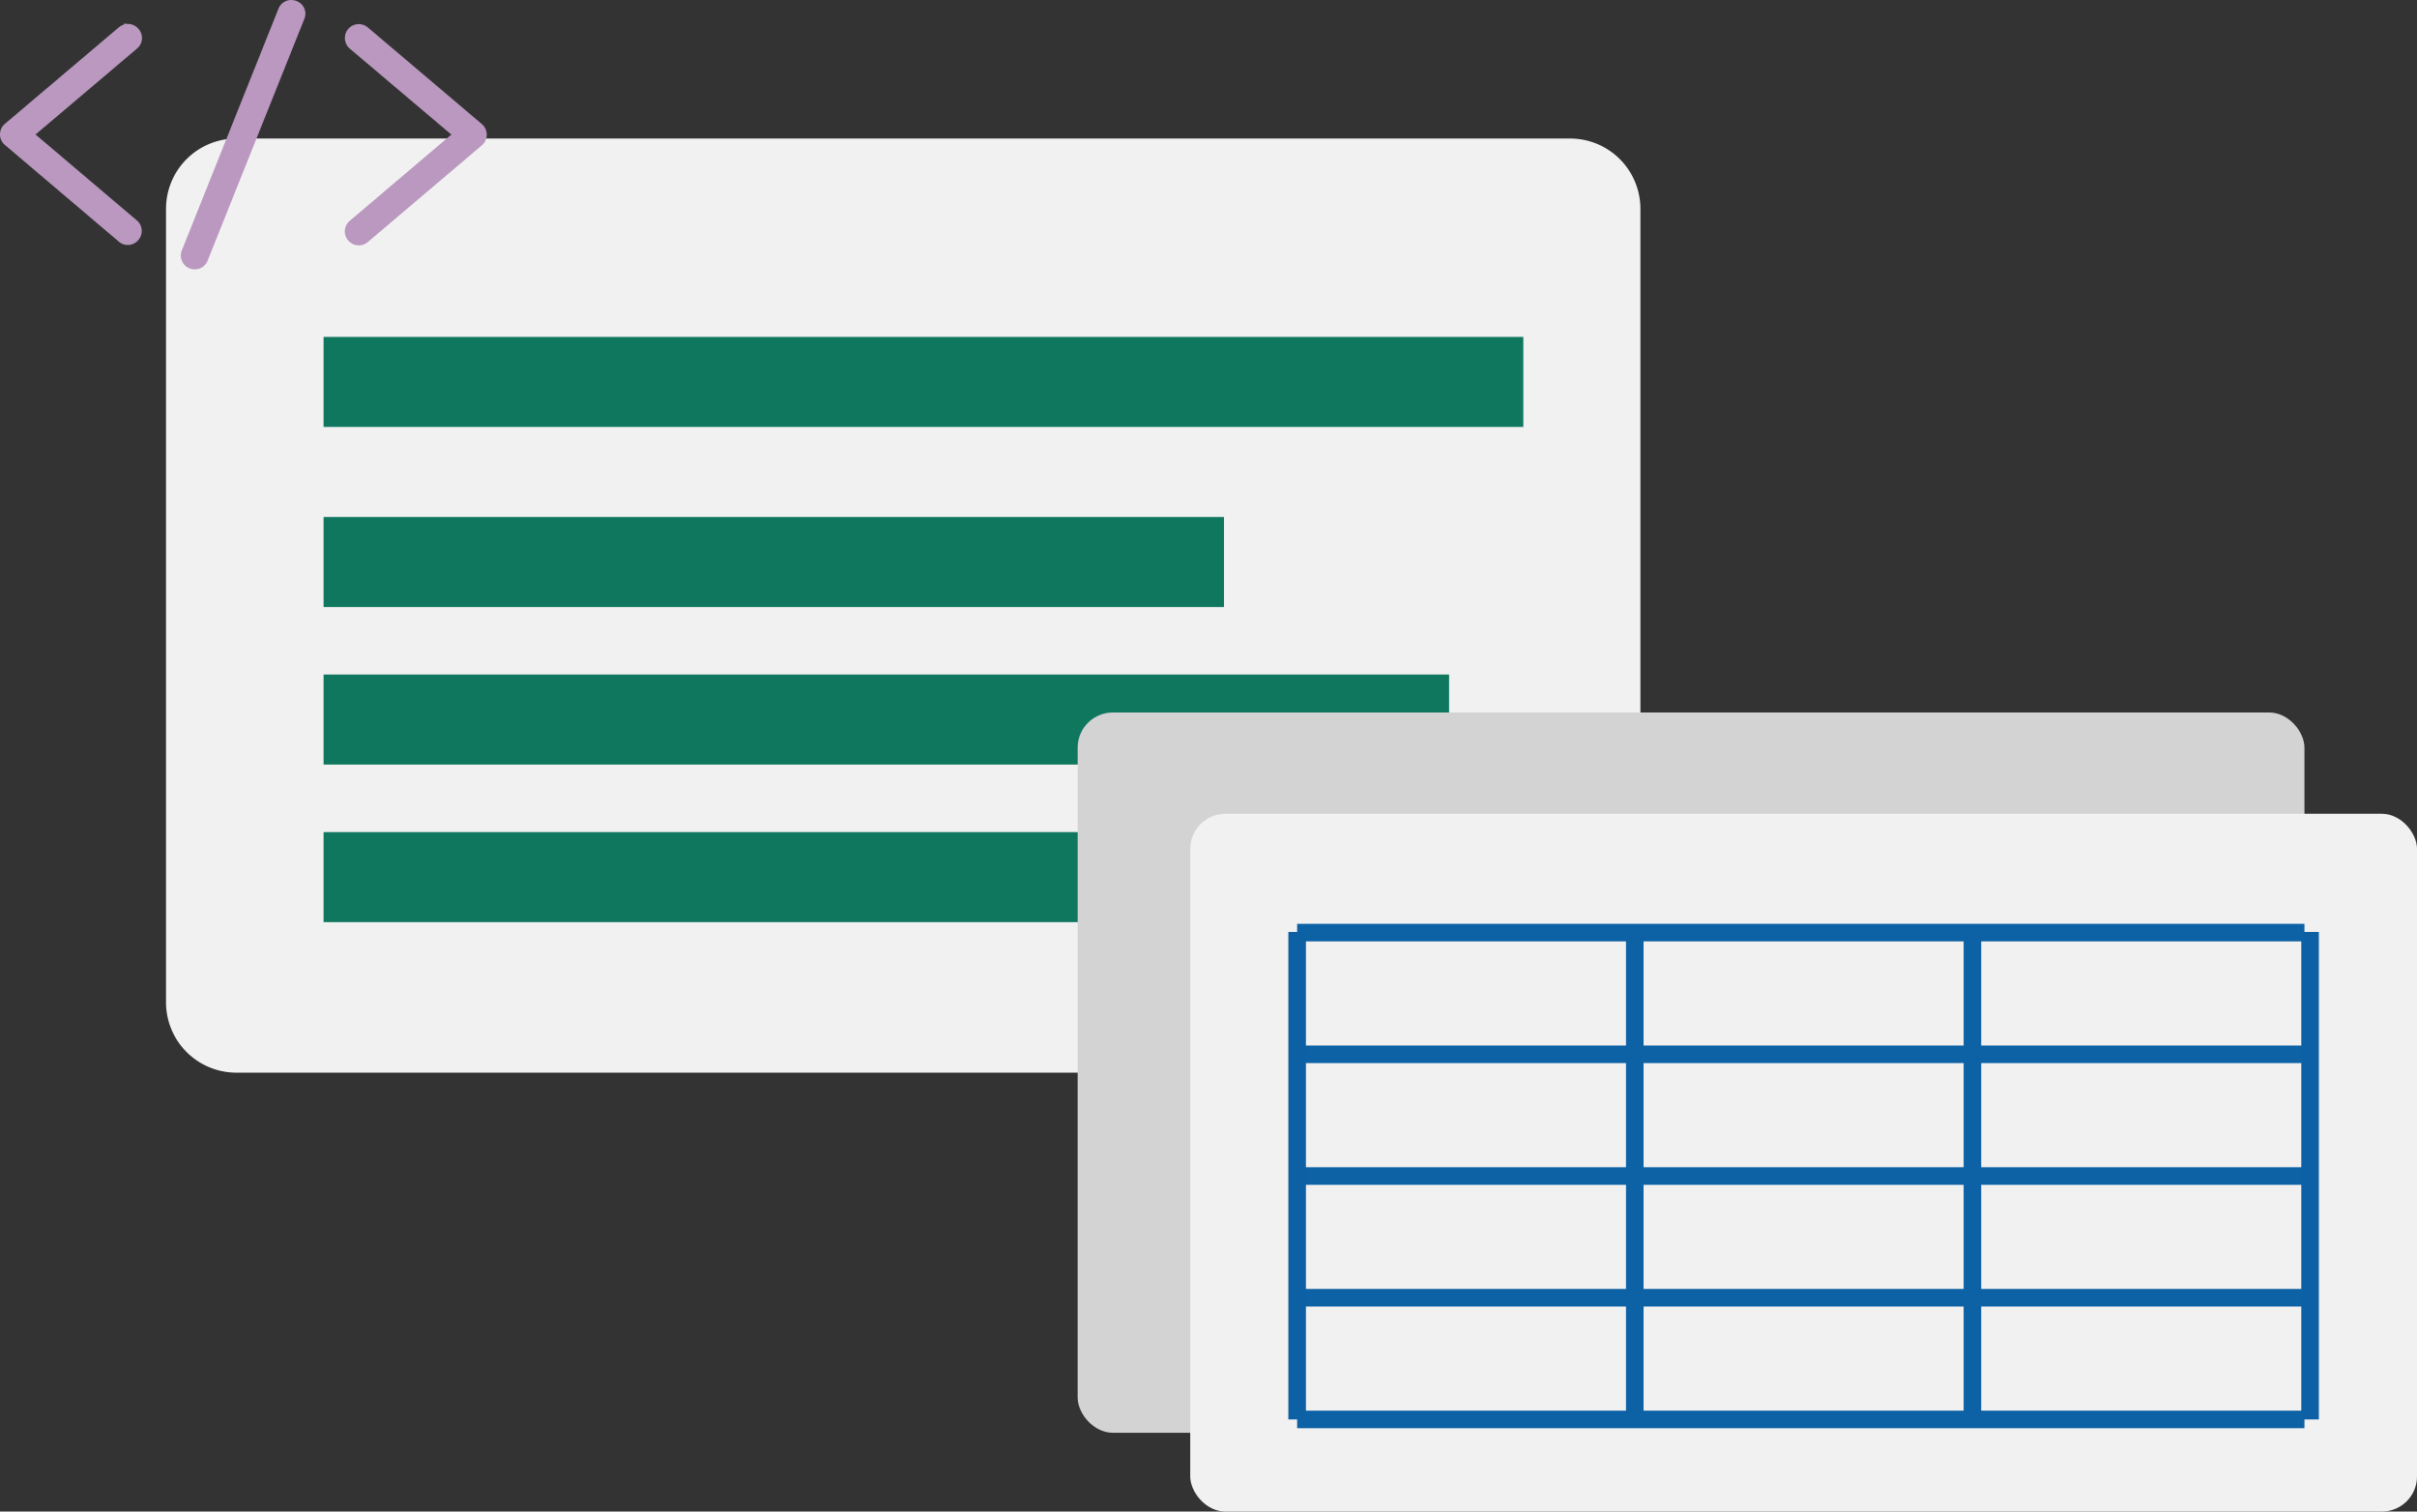 <svg xmlns="http://www.w3.org/2000/svg" xmlns:xlink="http://www.w3.org/1999/xlink" width="274.978" height="171.976" viewBox="0 0 274.978 171.976">
  <rect x="0" y="0" width="274.978" height="171.976" fill="#333333" stroke="none"/>
  <defs>
    <clipPath id="clip-path">
      <rect id="Rectangle_285" data-name="Rectangle 285" width="55.38" height="30.648" fill="#ba98c0"/>
    </clipPath>
  </defs>
  <g id="Group_958" data-name="Group 958" transform="translate(-499.444 -2525.241)">
    <path id="Path_530" data-name="Path 530" d="M8,0H159.74a8,8,0,0,1,8,8V98.278a8,8,0,0,1-8,8H8a8,8,0,0,1-8-8V8A8,8,0,0,1,8,0Z" transform="translate(518.331 2541.001)" fill="#f1f1f1"/>
    <g id="Group_949" data-name="Group 949" transform="translate(499.444 2525.241)">
      <g id="Group_948" data-name="Group 948" transform="translate(0 0)" clip-path="url(#clip-path)">
        <path id="Path_527" data-name="Path 527" d="M6.263,30.531l.113.039a1.487,1.487,0,0,0,.468.074,1.559,1.559,0,0,0,1.421-.866L19.317,2.158a1.531,1.531,0,0,0,0-1.2,1.566,1.566,0,0,0-.878-.843A1.723,1.723,0,0,0,17.83,0h-.02a1.553,1.553,0,0,0-1.432.987L5.384,28.486a1.562,1.562,0,0,0,.878,2.045" transform="translate(15.304 0.002)" fill="#ba98c0"/>
        <path id="Path_528" data-name="Path 528" d="M10.478,25.375l.039.039a1.446,1.446,0,0,0,.113.105l.02.016a1.537,1.537,0,0,0,.991.351,1.6,1.6,0,0,0,1.034-.382l12.969-11a1.586,1.586,0,0,0,0-2.416L12.652,1.077a1.55,1.55,0,0,0-.8-.34L11.821.7l-.308.023a1.569,1.569,0,0,0-1.081.554,1.587,1.587,0,0,0,.2,2.24l11.54,9.769L10.615,23.092a1.569,1.569,0,0,0-.137,2.283" transform="translate(29.177 2.028)" fill="#ba98c0"/>
        <path id="Path_529" data-name="Path 529" d="M13.531,25.5a1.483,1.483,0,0,0,1.007.367,1.543,1.543,0,0,0,1.2-.562,1.566,1.566,0,0,0-.176-2.236L4.043,13.3l11.54-9.772a1.56,1.56,0,0,0,.176-2.24A1.55,1.55,0,0,0,14.678.728L14.085.689V.8a1.74,1.74,0,0,0-.57.312L.558,12.085A1.583,1.583,0,0,0,0,13.287a1.548,1.548,0,0,0,.554,1.2Z" transform="translate(0 2.002)" fill="#ba98c0"/>
      </g>
    </g>
    <rect id="Rectangle_286" data-name="Rectangle 286" width="136.492" height="10.244" transform="translate(536.258 2563.571)" fill="#0f775e"/>
    <rect id="Rectangle_287" data-name="Rectangle 287" width="102.437" height="10.244" transform="translate(536.258 2584.059)" fill="#0f775e"/>
    <rect id="Rectangle_288" data-name="Rectangle 288" width="128.046" height="10.244" transform="translate(536.258 2601.985)" fill="#0f775e"/>
    <rect id="Rectangle_307" data-name="Rectangle 307" width="128.046" height="10.244" transform="translate(536.258 2619.912)" fill="#0f775e"/>
    <rect id="Rectangle_289" data-name="Rectangle 289" width="139.57" height="81.949" rx="4" transform="translate(622.048 2606.304)" fill="#d3d3d3"/>
    <rect id="Rectangle_290" data-name="Rectangle 290" width="139.57" height="79.388" rx="4" transform="translate(634.853 2617.828)" fill="#f1f1f1"/>
    <line id="Line_36" data-name="Line 36" x2="114.601" transform="translate(647.017 2686.735)" fill="none" stroke="#0d61a5" stroke-width="2"/>
    <line id="Line_37" data-name="Line 37" x2="114.601" transform="translate(647.017 2672.888)" fill="none" stroke="#0d61a5" stroke-width="2"/>
    <line id="Line_38" data-name="Line 38" x2="114.601" transform="translate(647.017 2659.041)" fill="none" stroke="#0d61a5" stroke-width="2"/>
    <line id="Line_39" data-name="Line 39" x2="114.601" transform="translate(647.017 2645.193)" fill="none" stroke="#0d61a5" stroke-width="2"/>
    <line id="Line_40" data-name="Line 40" x2="114.601" transform="translate(647.017 2631.346)" fill="none" stroke="#0d61a5" stroke-width="2"/>
    <line id="Line_41" data-name="Line 41" y1="55.462" transform="translate(723.845 2631.273)" fill="none" stroke="#0d61a5" stroke-width="2"/>
    <line id="Line_44" data-name="Line 44" y1="55.462" transform="translate(762.258 2631.273)" fill="none" stroke="#0d60a4" stroke-width="2"/>
    <line id="Line_42" data-name="Line 42" y1="55.462" transform="translate(685.431 2631.273)" fill="none" stroke="#0d61a5" stroke-width="2"/>
    <line id="Line_43" data-name="Line 43" y1="55.462" transform="translate(647.017 2631.273)" fill="none" stroke="#0d60a4" stroke-width="2"/>
  </g>
</svg>
